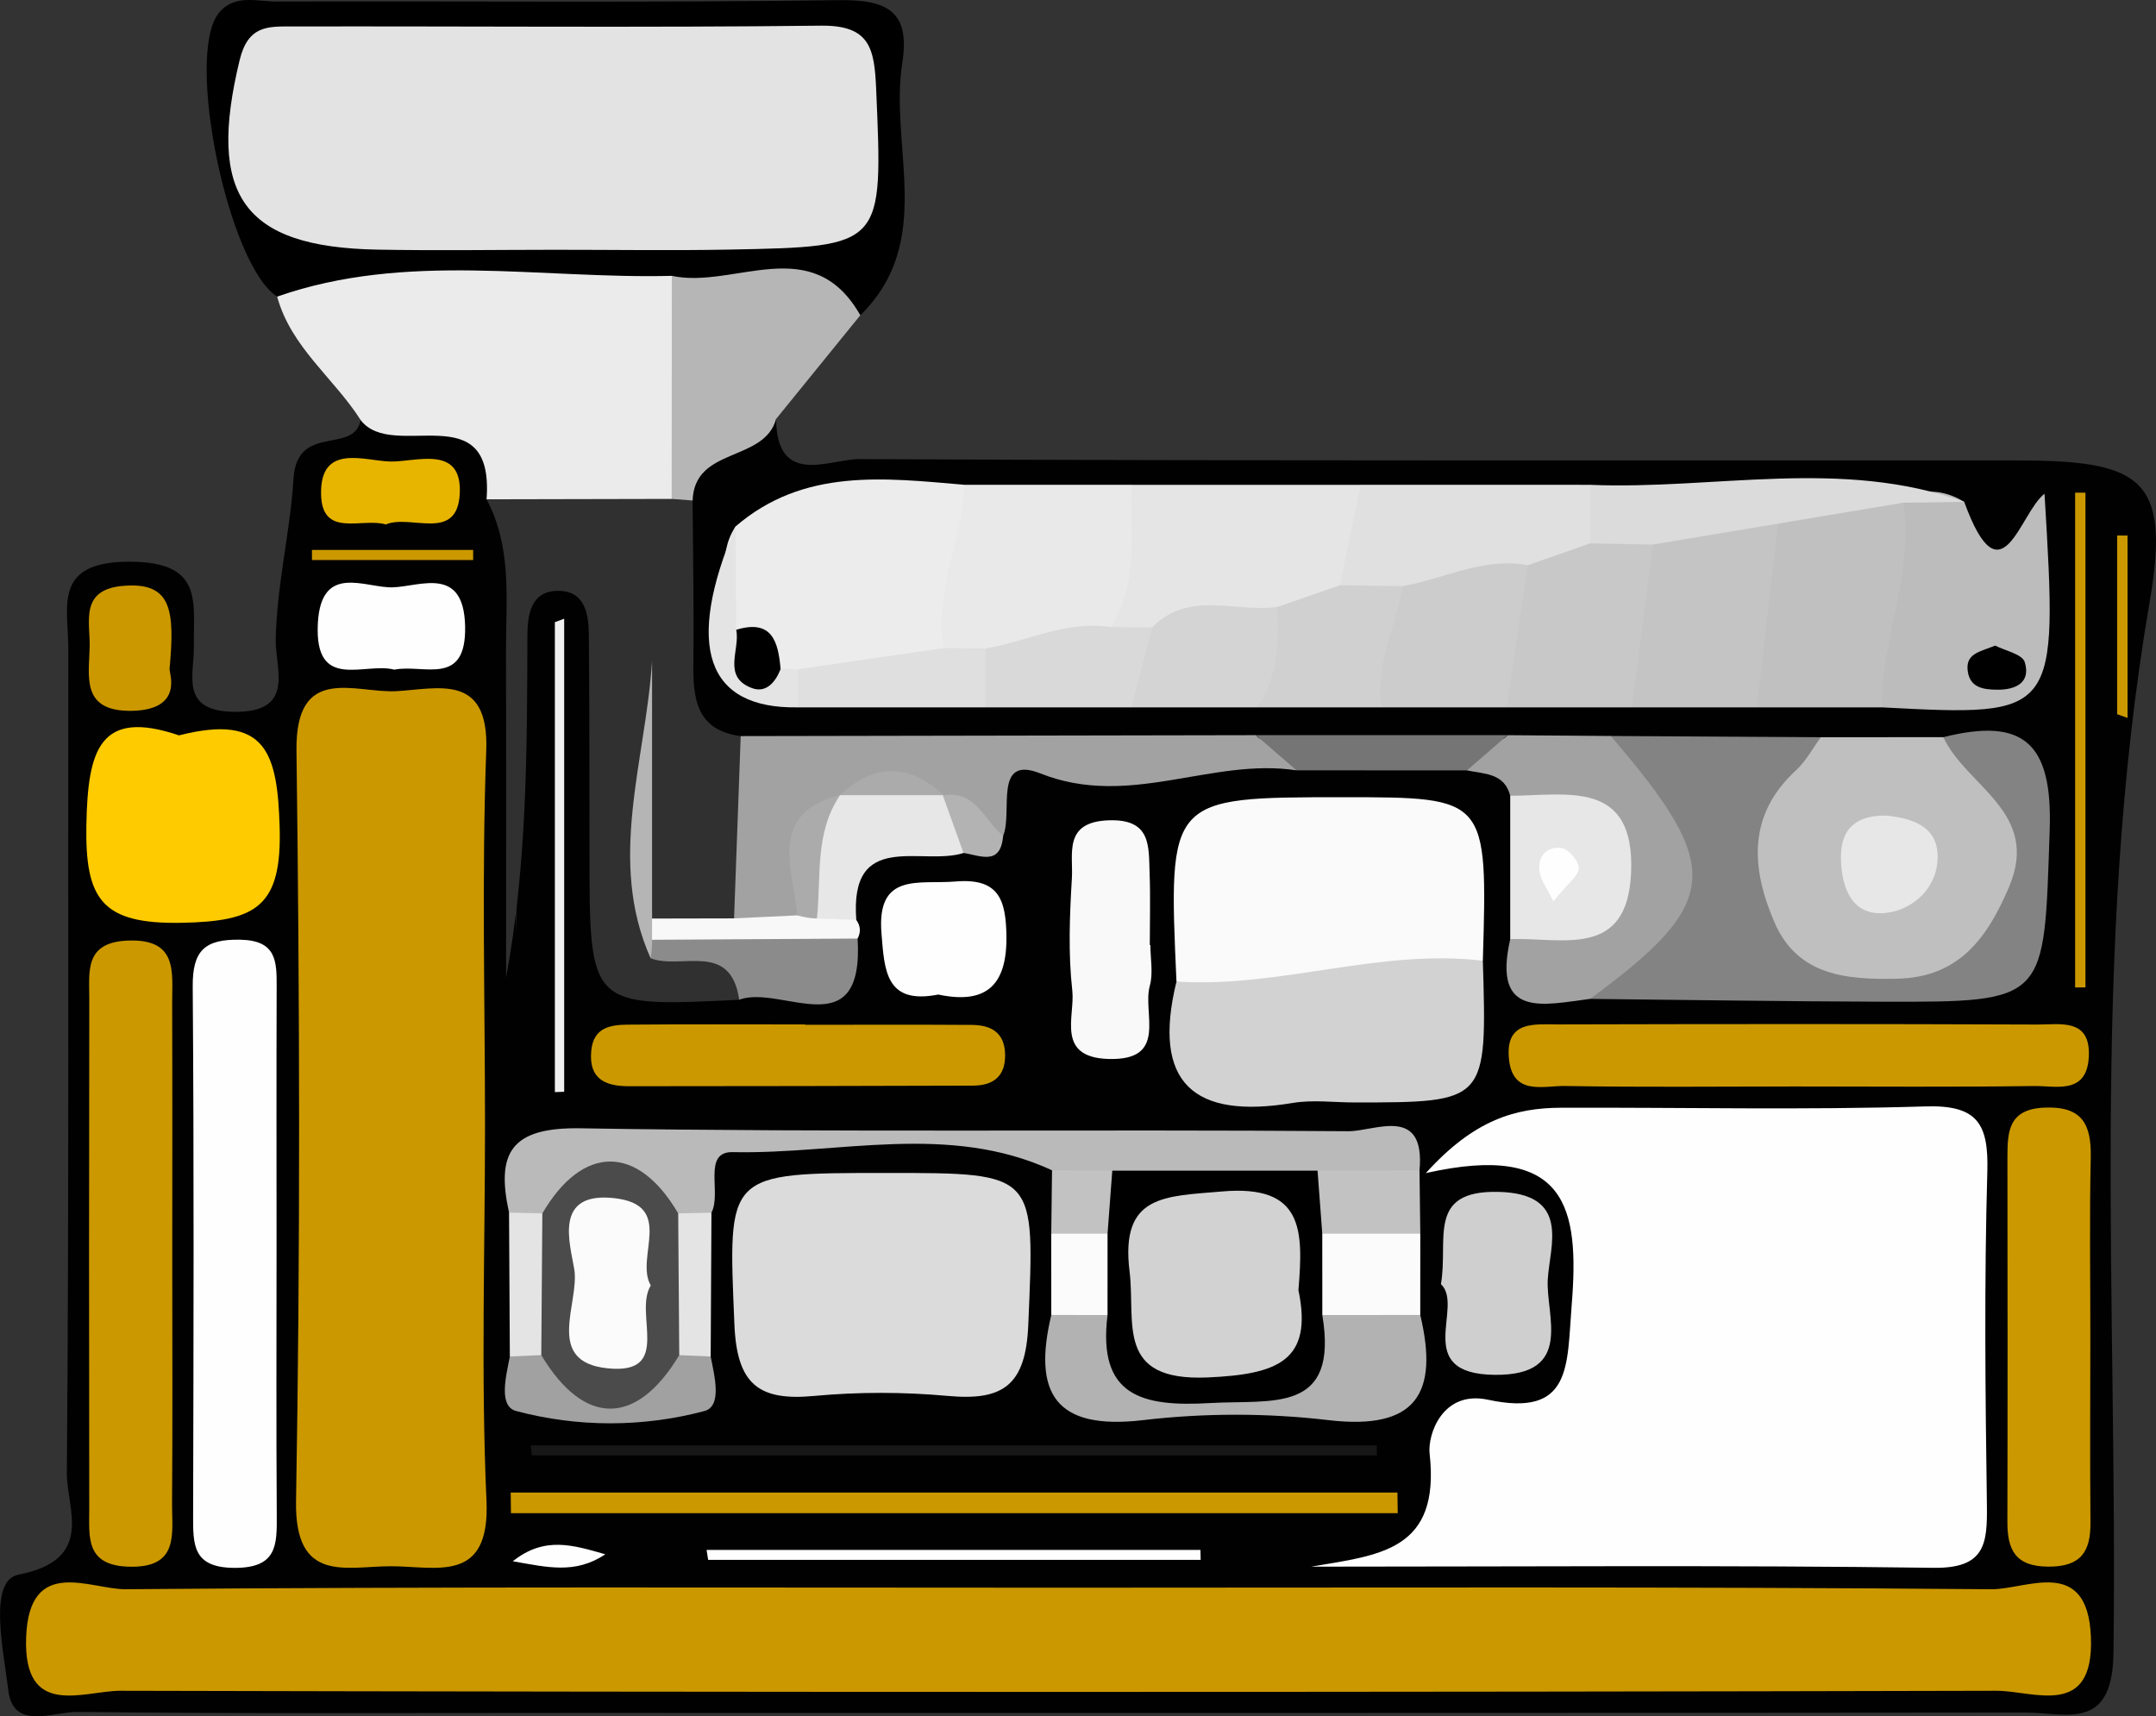 <?xml version="1.0" encoding="UTF-8" standalone="no"?>
<svg
   xmlns:dc="http://purl.org/dc/elements/1.1/"
   xmlns:cc="http://creativecommons.org/ns#"
   xmlns:rdf="http://www.w3.org/1999/02/22-rdf-syntax-ns#"
   xmlns:svg="http://www.w3.org/2000/svg"
   xmlns="http://www.w3.org/2000/svg"
   xmlns:sodipodi="http://sodipodi.sourceforge.net/DTD/sodipodi-0.dtd"
   xmlns:inkscape="http://www.inkscape.org/namespaces/inkscape"
   version="1.1"
   id="图层_1"
   x="0px"
   y="0px"
   width="103px"
   height="82px"
   viewBox="0 0 103 82"
   enable-background="new 0 0 103 82"
   xml:space="preserve"
   sodipodi:docname="罐体_28-01.svg"><rect x="0" y="0" width="103" height="82" fill="#333333" stroke="none"/><defs
   id="defs161" /><sodipodi:namedview
   pagecolor="#ffffff"
   bordercolor="#666666"
   borderopacity="1"
   objecttolerance="10"
   gridtolerance="10"
   guidetolerance="10"
   inkscape:pageopacity="0"
   inkscape:pageshadow="2"
   inkscape:window-width="640"
   inkscape:window-height="480"
   id="namedview159" />
<g
   id="g156">
	<path
   fill-rule="evenodd"
   clip-rule="evenodd"
   fill="#010101"
   d="M37.077,20.016c0.035,3.275,2.559,1.913,3.99,1.919   c18.414,0.09,36.828,0.055,55.243,0.063c5.934,0.003,7.411,0.796,6.394,6.715c-2.875,16.724-1.522,33.516-1.736,50.274   c-0.049,3.77-2.284,2.834-4.224,2.836c-23.226,0.027-46.451,0.018-69.677,0.018c-7.797,0-15.595,0.041-23.391-0.047   c-1.126-0.014-3.05,0.906-3.279-1.031c-0.222-1.879-0.986-5.24,0.489-5.529c3.676-0.721,2.295-3.133,2.308-4.863   c0.108-13.121,0.05-26.243,0.07-39.367C3.266,29,2.493,26.827,6.199,26.837c3.555,0.01,3.03,1.933,3.062,4.075   c0.02,1.32-0.682,3.052,1.889,3.097c2.99,0.053,1.998-2.047,2.023-3.441c0.046-2.611,0.694-5.164,0.848-7.682   c0.163-2.696,2.89-1.141,3.209-2.818c3.679-1.029,6.519-0.424,7.494,3.836c-0.07,7.222-0.069,14.451-0.075,20.626   c0.146-3.749-0.044-8.554,0.056-13.357c0.032-1.543-0.576-3.699,2.052-3.652c2.185,0.039,2.519,1.931,2.655,3.591   c0.301,3.643,0.208,7.307,0.111,10.957c-0.083,3.141,1.105,4.724,4.338,4.465c1.979-0.574,4.854,1.551,5.864-1.962   c0.037-0.49,0.109-0.968,0.19-1.451c0.476-2.891,2.666-3.327,5.016-3.533c1.062-0.023,1.716-0.635,2.172-1.541   c1.084-1.944,2.769-1.87,4.726-1.757c3.461,0.201,6.923-0.577,10.411-0.325c2.543,0.018,5.083-0.041,7.622,0.049   c1.218,0.058,2.214,0.5,2.819,1.619c0.903,2.039,0.556,4.217,0.681,6.336c-0.262,2.816,1.721,2.603,3.544,2.603   c5.259-0.137,10.514-0.094,15.761,0.023c3.127,0.07,4.192-1.292,3.819-4.134c-0.334-2.546,1.549-6.539-3.743-6.013   c-1.976-0.021-3.945,0.021-5.918-0.027c-3.238-0.027-6.474,0.031-9.711-0.027c-1.803,0.031-3.61,0.143-5.383-0.331   c-3.975-0.226-7.953-0.05-11.93-0.105c-8.167,0.099-16.327,0.756-24.498,0.241c-3.092-0.621-3.396-3.037-3.564-5.549   c-0.131-1.939-0.163-3.876,0.064-5.807C32.299,21.858,33.882,20.053,37.077,20.016z"
   id="path2" />
	<path
   fill-rule="evenodd"
   clip-rule="evenodd"
   fill="#EBEBEB"
   d="M23.245,23.854c0.377-5.057-4.488-1.763-6.016-3.786   c-1.273-2.003-3.331-3.475-3.987-5.896c-0.302-1.601,0.879-2.152,1.986-2.203c5.67-0.262,11.384-1.263,16.969,0.683   c2.639,3.75,1.175,7.558,0.154,11.361C29.277,26.205,26.246,25.861,23.245,23.854z"
   id="path4" />
	<path
   fill-rule="evenodd"
   clip-rule="evenodd"
   d="M32.096,13.18c-6.294,0.158-12.666-1.173-18.854,0.992   c-2.33-1.477-4.416-11.508-2.794-13.543c0.743-0.929,1.831-0.553,2.771-0.556c8.947-0.026,17.896,0.058,26.841-0.065   c2.312-0.031,3.435,0.516,3.047,2.989c-0.633,4.028,1.599,8.531-2.006,12.065C38.158,14.15,34.849,15,32.096,13.18z"
   id="path6" />
	<path
   fill-rule="evenodd"
   clip-rule="evenodd"
   fill="#B6B6B6"
   d="M32.096,13.18c2.998,0.642,6.712-2.152,9.004,1.882   c-1.341,1.651-2.684,3.303-4.023,4.955c-0.569,2.079-3.903,1.321-3.988,3.896c-0.364,0.379-0.696,0.354-1-0.076   C32.09,20.285,32.093,16.733,32.096,13.18z"
   id="path8" />
	<path
   fill-rule="evenodd"
   clip-rule="evenodd"
   fill="#FEFEFE"
   d="M62.636,74.853c3.292-0.559,6.179-0.756,5.662-5.402   c-0.101-0.904,0.609-3.039,2.788-2.574c4.031,0.863,3.766-1.641,3.999-4.521c0.378-4.65-0.22-7.822-6.967-6.307   c2.309-2.556,4.278-3.117,6.473-3.123c5.794-0.02,11.592,0.117,17.38-0.063c2.493-0.08,3.037,0.817,2.971,3.114   c-0.151,5.301-0.096,10.609-0.021,15.91c0.025,1.865-0.07,3.053-2.542,3.021C82.466,74.774,72.551,74.853,62.636,74.853z"
   id="path10" />
	<path
   fill-rule="evenodd"
   clip-rule="evenodd"
   fill="#CB9800"
   d="M50.817,75.858c14.769,0,29.54-0.055,44.309,0.074   c1.692,0.016,4.611-1.621,4.765,2.287c0.153,3.924-2.739,2.561-4.51,2.564c-29.871,0.072-59.744,0.072-89.616,0   c-1.769-0.004-4.662,1.365-4.516-2.559c0.146-3.908,3.065-2.279,4.759-2.293C20.944,75.804,35.88,75.858,50.817,75.858z"
   id="path12" />
	<path
   fill-rule="evenodd"
   clip-rule="evenodd"
   fill="#CB9800"
   d="M23.171,53.782c0,5.975-0.198,11.959,0.07,17.92   c0.179,3.971-2.372,3.137-4.541,3.131c-2.159-0.006-4.626,0.855-4.557-3.119c0.207-11.943,0.176-23.898,0.021-35.845   c-0.055-4.19,2.81-2.737,4.777-2.846c1.971-0.109,4.429-0.886,4.289,2.836C23.008,41.826,23.171,47.808,23.171,53.782z"
   id="path14" />
	<path
   fill-rule="evenodd"
   clip-rule="evenodd"
   fill="#303030"
   d="M32.088,23.837c0.333,0.025,0.667,0.05,1,0.076   c0.018,2.569,0.067,5.138,0.037,7.707c-0.021,1.712,0.1,3.263,2.261,3.551c1.743,2.932,1.482,5.883,0.09,8.848   c-1.294,1.007-2.683,1.026-4.127,0.384c-1.497-3.614-0.278-7.35-0.594-9.81c0.512,2.571-1.365,6.529,1.01,10.159   c1.621,0.491,4.2-0.148,3.549,3.016c-7.15,0.354-7.148,0.354-7.152-6.976c-0.002-3.473-0.002-6.946-0.029-10.419   c-0.009-1.022-0.172-2.144-1.471-2.143c-1.297,0.001-1.463,1.123-1.466,2.145c-0.017,5.437-0.008,10.873-1.019,16.339   c0-5.192,0.01-10.385-0.004-15.576c-0.006-2.463,0.303-4.973-0.929-7.282C26.193,23.849,29.141,23.843,32.088,23.837z"
   id="path16" />
	<path
   fill-rule="evenodd"
   clip-rule="evenodd"
   fill="#DBDBDB"
   d="M42.363,56.042c7.224,0,7.064-0.008,6.762,7.258   c-0.121,2.895-1.206,3.635-3.832,3.396c-2.119-0.193-4.284-0.197-6.402,0c-2.657,0.25-3.688-0.561-3.806-3.422   C34.785,56.034,34.631,56.042,42.363,56.042z"
   id="path18" />
	<path
   fill-rule="evenodd"
   clip-rule="evenodd"
   fill="#FAFAFA"
   d="M56.204,46.898C55.81,38.09,55.81,38.09,64.17,38.09   c6.899,0,6.899,0,6.671,7.813C66.058,47.654,61.269,49.302,56.204,46.898z"
   id="path20" />
	<path
   fill-rule="evenodd"
   clip-rule="evenodd"
   fill="#CB9800"
   d="M8.23,60.376c0,3.82,0.018,7.641-0.01,11.457   c-0.01,1.439,0.364,3.102-2.084,3.021c-2.065-0.068-1.871-1.43-1.873-2.736C4.252,63.981,4.25,55.845,4.265,47.709   c0.003-1.288-0.243-2.685,1.835-2.769c2.414-0.099,2.12,1.512,2.125,2.982C8.239,52.074,8.23,56.226,8.23,60.376z"
   id="path22" />
	<path
   fill-rule="evenodd"
   clip-rule="evenodd"
   fill="#FEFEFE"
   d="M13.212,59.528c0,4.291-0.019,8.584,0.01,12.877   c0.01,1.418,0.012,2.506-2.002,2.506c-2.021-0.002-1.997-1.104-1.994-2.516c0.02-8.418,0.045-16.837-0.019-25.256   c-0.013-1.714,0.563-2.274,2.271-2.241c1.73,0.032,1.744,1.026,1.739,2.249C13.203,51.275,13.212,55.401,13.212,59.528z"
   id="path24" />
	<path
   fill-rule="evenodd"
   clip-rule="evenodd"
   fill="#838383"
   d="M76.951,35.164c3.346,0.02,6.69,0.039,10.037,0.059   c0.321,1.628-1.018,2.692-1.392,4.083c-0.599,2.229-0.459,4.354,1.693,5.622c1.977,1.165,4.161,1.055,5.953-0.467   c1.822-1.545,2.267-3.505,0.969-5.696c-0.65-1.097-1.663-2.072-1.372-3.543c3.829-0.962,5.224,0.265,5.082,4.437   c-0.28,8.199-0.039,8.222-8.027,8.201c-4.642-0.014-9.284-0.087-13.926-0.134c-0.144-0.945,0.42-1.557,1.025-2.127   c2.695-2.542,3.48-5.184,0.566-8.137C76.979,36.869,76.696,36.05,76.951,35.164z"
   id="path26" />
	<path
   fill-rule="evenodd"
   clip-rule="evenodd"
   fill="#BFBFBF"
   d="M92.84,35.221c1.096,2.357,4.658,3.586,3.141,7.152   c-1.037,2.441-2.39,4.323-5.345,4.389c-2.414,0.053-4.759-0.138-5.863-2.695c-1.109-2.568-1.311-5.118,1.036-7.27   c0.475-0.436,0.79-1.046,1.18-1.574C88.938,35.223,90.889,35.221,92.84,35.221z"
   id="path28" />
	<path
   fill-rule="evenodd"
   clip-rule="evenodd"
   fill="#D2D2D2"
   d="M56.204,46.898c4.922,0.323,9.694-1.59,14.637-0.995   c0.202,6.769,0.202,6.769-6.129,6.771c-0.985,0-1.992-0.137-2.951,0.023C57.035,53.484,55.019,51.751,56.204,46.898z"
   id="path30" />
	<path
   fill-rule="evenodd"
   clip-rule="evenodd"
   fill="#CB9800"
   d="M99.863,63.78c-0.002,2.988-0.02,5.977,0.006,8.965   c0.013,1.391-0.455,2.111-2.006,2.107c-1.573-0.006-1.967-0.787-1.963-2.148c0.016-5.809,0.008-11.619,0.002-17.428   c0-1.226,0.062-2.277,1.753-2.355c1.821-0.083,2.263,0.793,2.228,2.396C99.82,58.138,99.865,60.96,99.863,63.78z"
   id="path32" />
	<path
   fill-rule="evenodd"
   clip-rule="evenodd"
   fill="#CB9800"
   d="M24.398,71.312c14.122,0,28.242,0,42.363,0   c0.006,0.328,0.01,0.656,0.014,0.986c-14.122,0-28.243,0-42.365,0C24.406,71.968,24.402,71.64,24.398,71.312z"
   id="path34" />
	<path
   fill-rule="evenodd"
   clip-rule="evenodd"
   fill="#CB9800"
   d="M85.722,51.91c-3.651,0.002-7.304,0.041-10.953-0.023   c-1.031-0.018-2.511,0.485-2.682-1.305c-0.177-1.837,1.23-1.635,2.354-1.637c7.635-0.02,15.27-0.025,22.903,0.006   c1.078,0.004,2.549-0.319,2.445,1.555c-0.101,1.81-1.571,1.367-2.616,1.383C93.356,51.943,89.539,51.91,85.722,51.91z"
   id="path36" />
	<path
   fill-rule="evenodd"
   clip-rule="evenodd"
   fill="#A2A2A2"
   d="M35.069,43.879c0.104-2.902,0.211-5.807,0.317-8.709   c8.205-0.016,16.411-0.029,24.616-0.045c0.523,0.701,2.455-0.222,1.936,1.681c-4.061-0.62-7.98,1.839-12.233,0.148   c-2.272-0.904-1.306,1.86-1.782,2.98c-1.175,0.452-1.809-0.549-2.664-0.976c-0.369-0.187-0.73-0.376-1.11-0.54   c-1.045-0.353-2.075-0.333-3.093,0.061c-0.363,0.216-0.718,0.44-1.049,0.703c-1.784,1.348-0.292,4.155-2.38,5.354   C36.65,44.801,35.755,44.742,35.069,43.879z"
   id="path38" />
	<path
   fill-rule="evenodd"
   clip-rule="evenodd"
   fill="#ECECEC"
   d="M35.139,25.154c3.259-2.807,7.117-2.317,10.946-1.991   c1.666,2.737,0.415,5.264-0.558,7.814c-1.922,1.851-4.322,2.02-6.796,1.929c-0.531-0.025-1.041-0.152-1.529-0.366   c-1.132-0.713-1.959-1.691-2.496-2.917C34.787,28.129,34.217,26.568,35.139,25.154z"
   id="path40" />
	<path
   fill-rule="evenodd"
   clip-rule="evenodd"
   fill="#FECB00"
   d="M8.552,35.135c4.184-1.067,4.7,0.873,4.807,4.369   c0.114,3.82-1.111,4.518-4.678,4.586c-3.81,0.072-4.624-1.101-4.554-4.699C4.197,35.846,4.746,33.842,8.552,35.135z"
   id="path42" />
	<path
   fill-rule="evenodd"
   clip-rule="evenodd"
   fill="#BABABA"
   d="M24.319,57.938c-0.622-2.841,0.069-4.085,3.411-4.03   c12.228,0.204,24.462,0.043,36.692,0.14c1.245,0.01,3.677-1.268,3.394,1.87c-1.386,1.375-3.16,1.334-4.917,1.359   c-3.158-0.031-6.318,0.051-9.481-0.06c-1.202-0.07-2.301-0.388-3.158-1.302c-4.959-2.287-10.167-0.758-15.253-0.868   c-1.469-0.033-0.52,1.948-1.018,2.891c-0.544,0.534-1.188,0.577-1.879,0.386c-1.972-1.398-3.946-1.408-5.921,0.014   C25.496,58.528,24.856,58.472,24.319,57.938z"
   id="path44" />
	<path
   fill-rule="evenodd"
   clip-rule="evenodd"
   fill="#E9E9E9"
   d="M45.088,30.962c-0.48-2.704,0.885-5.171,0.997-7.799   c2.655,0,5.312,0,7.967,0c1.846,2.468,1.506,4.799-0.435,7.033c-1.933,1.226-4.104,1.614-6.341,1.771   C46.424,31.901,45.664,31.635,45.088,30.962z"
   id="path46" />
	<path
   fill-rule="evenodd"
   clip-rule="evenodd"
   fill="#BCBCBC"
   d="M93.838,23.979c1.782,4.895,2.637,0.534,3.836-0.389   c0.641,10.646,0.641,10.646-7.762,10.207c-1.934-3.419-0.534-6.606,0.683-9.806C91.673,23.34,92.755,23.32,93.838,23.979z"
   id="path48" />
	<path
   fill-rule="evenodd"
   clip-rule="evenodd"
   fill="#E5E5E5"
   d="M53.056,29.963c1.371-2.113,0.94-4.493,0.997-6.799   c3.651,0,7.304,0,10.957,0c1.265,1.85,0.216,3.41-0.617,5.002c-0.918,0.961-2.075,1.477-3.342,1.791   c-1.963,0.326-3.965,0.353-5.929,0.711C54.34,30.708,53.622,30.552,53.056,29.963z"
   id="path50" />
	<path
   fill-rule="evenodd"
   clip-rule="evenodd"
   fill="#CB9800"
   d="M38.462,48.963c2.655,0,5.311-0.012,7.965,0.006   c0.918,0.006,1.573,0.358,1.591,1.422c0.016,1.052-0.585,1.475-1.531,1.479c-5.476,0.02-10.951,0.025-16.428,0.029   c-1.113,0-1.941-0.321-1.813-1.694c0.105-1.12,0.918-1.241,1.753-1.249c2.821-0.025,5.643-0.01,8.464-0.01   C38.462,48.951,38.462,48.957,38.462,48.963z"
   id="path52" />
	<path
   fill-rule="evenodd"
   clip-rule="evenodd"
   fill="#A2A2A2"
   d="M76.951,35.164c5.412,6.298,5.284,7.943-0.982,12.561   c-2.187,0.272-4.695,0.978-3.819-2.855c0.602-0.558,1.292-0.973,2.097-1.124c1.421-0.271,2.354-0.867,2.249-2.541   c-0.095-1.488-1.117-1.786-2.25-2.051c-0.799-0.187-1.494-0.575-2.096-1.132c-0.282-1.097-1.242-1.038-2.063-1.213   c-0.527-1.913,1.414-0.98,1.936-1.683C73.664,35.139,75.308,35.15,76.951,35.164z"
   id="path54" />
	<path
   fill-rule="evenodd"
   clip-rule="evenodd"
   fill="#C0C0C0"
   d="M90.918,24.02c0.547,3.35-1.07,6.477-1.006,9.777   c-1.992,0-3.984,0-5.977,0c-2.161-3.119-0.702-5.986,0.609-8.867C86.563,23.905,88.646,23.29,90.918,24.02z"
   id="path56" />
	<path
   fill-rule="evenodd"
   clip-rule="evenodd"
   fill="#C4C4C4"
   d="M84.941,25.019c-0.335,2.926-0.67,5.852-1.006,8.778   c-1.992,0-3.984,0.002-5.977,0.002c-1.896-2.85-0.559-5.42,0.683-8.003C80.608,24.472,82.601,23.314,84.941,25.019z"
   id="path58" />
	<path
   fill-rule="evenodd"
   clip-rule="evenodd"
   fill="#E0E0E0"
   d="M64.012,27.964c0.333-1.6,0.665-3.201,0.998-4.801   c3.651,0.001,7.304,0.001,10.956,0.001c0.83,0.886,0.892,1.886,0.437,2.963c-0.783,1.214-1.973,1.748-3.33,2.002   c-2.076,0.199-4.092,0.801-6.18,0.965C65.794,29.076,64.759,28.884,64.012,27.964z"
   id="path60" />
	<path
   fill-rule="evenodd"
   clip-rule="evenodd"
   fill="#B2B2B2"
   d="M67.851,62.827c0.89,3.732-0.175,5.52-4.384,5.025   c-2.918-0.344-5.941-0.344-8.859,0c-4.209,0.494-5.273-1.295-4.383-5.025c0.878-0.725,1.827-0.789,2.833-0.313   c3.542,4.449,6.432,4.389,10.257-0.23C64.933,61.602,66.463,61.618,67.851,62.827z"
   id="path62" />
	<path
   fill-rule="evenodd"
   clip-rule="evenodd"
   fill="#F9F9F9"
   d="M54.958,45.153c0,0.652,0.141,1.344-0.028,1.949   c-0.365,1.312,0.907,3.591-1.994,3.493c-2.507-0.084-1.571-2.05-1.708-3.259c-0.199-1.772-0.127-3.59-0.02-5.38   c0.07-1.153-0.419-2.676,1.736-2.762c2.072-0.082,1.929,1.241,1.977,2.53c0.043,1.142,0.009,2.285,0.009,3.427   C54.938,45.151,54.948,45.151,54.958,45.153z"
   id="path64" />
	<path
   fill-rule="evenodd"
   clip-rule="evenodd"
   fill="#C8C8C8"
   d="M72.988,27.006c0.991-0.349,1.982-0.695,2.975-1.044   c1.016-0.755,2.018-0.852,3.003,0.055c-0.336,2.594-0.67,5.188-1.007,7.782c-1.992,0-3.984,0-5.977,0   C70.12,31.208,71.256,29.063,72.988,27.006z"
   id="path66" />
	<path
   fill-rule="evenodd"
   clip-rule="evenodd"
   fill="#CFCFCF"
   d="M68.838,61.354c0.373-2.105-0.709-4.482,2.73-4.408   c3.479,0.074,2.479,2.549,2.375,4.168c-0.108,1.73,1.288,4.611-2.532,4.574C67.415,65.649,69.974,62.413,68.838,61.354z"
   id="path68" />
	<path
   fill-rule="evenodd"
   clip-rule="evenodd"
   fill="#171717"
   d="M25.357,69.058c13.473,0,26.945,0,40.417,0   c0.002,0.16,0.004,0.32,0.006,0.479c-13.457,0-26.915,0-40.373,0C25.391,69.378,25.375,69.218,25.357,69.058z"
   id="path70" />
	<path
   fill-rule="evenodd"
   clip-rule="evenodd"
   fill="#CCCCCC"
   d="M72.988,27.006c-0.336,2.264-0.671,4.527-1.006,6.793   c-1.992,0-3.984,0-5.977,0c-1.754-2.295-0.767-4.114,1.006-5.795C69.001,27.655,70.873,26.606,72.988,27.006z"
   id="path72" />
	<path
   fill-rule="evenodd"
   clip-rule="evenodd"
   fill="#DBDBDB"
   d="M78.966,26.017c-1.001-0.018-2.002-0.035-3.003-0.054   c0.001-0.933,0.002-1.866,0.003-2.798c5.958,0.246,11.999-1.304,17.872,0.814c-0.974,0.014-1.947,0.027-2.92,0.041   c-1.992,0.333-3.984,0.666-5.977,0.999C82.95,25.352,80.958,25.684,78.966,26.017z"
   id="path74" />
	<path
   fill-rule="evenodd"
   clip-rule="evenodd"
   fill="#FEFEFE"
   d="M44.824,47.518c-2.522,0.497-2.568-1.166-2.712-2.908   c-0.247-2.963,1.801-2.347,3.532-2.493c2.071-0.177,2.415,0.865,2.437,2.622C48.11,47.146,47.049,47.987,44.824,47.518z"
   id="path76" />
	<path
   fill-rule="evenodd"
   clip-rule="evenodd"
   fill="#E7E7E7"
   d="M72.149,38.021c2.71-0.012,5.961-0.806,5.775,3.668   c-0.172,4.155-3.313,3.092-5.775,3.18C72.149,42.586,72.149,40.305,72.149,38.021z"
   id="path78" />
	<path
   fill-rule="evenodd"
   clip-rule="evenodd"
   fill="#D0D0D0"
   d="M67.012,28.003c-0.308,1.936-1.354,3.744-1.006,5.795   c-1.983,0-3.967,0-5.951,0c-0.726-1.815-0.252-3.388,0.979-4.804c0.992-0.343,1.986-0.687,2.979-1.03   C65.012,27.977,66.012,27.99,67.012,28.003z"
   id="path80" />
	<path
   fill-rule="evenodd"
   clip-rule="evenodd"
   fill="#D4D4D4"
   d="M61.033,28.995c0.063,1.682,0.043,3.345-0.979,4.804   c-2,0-4.001,0-6.002,0c-1.27-1.695,0.031-2.717,0.996-3.827C56.806,28.179,59.033,29.286,61.033,28.995z"
   id="path82" />
	<path
   fill-rule="evenodd"
   clip-rule="evenodd"
   fill="#D9D9D9"
   d="M55.049,29.972c-0.332,1.275-0.664,2.551-0.996,3.827   c-2.325,0-4.65-0.002-6.973-0.002c-0.826-0.941-0.779-1.878,0.011-2.813c1.988-0.343,3.862-1.353,5.965-1.021   C53.72,29.966,54.385,29.969,55.049,29.972z"
   id="path84" />
	<path
   fill-rule="evenodd"
   clip-rule="evenodd"
   fill="#FEFEFE"
   d="M18.839,31.995c-1.414-0.376-3.827,1.073-3.654-2.212   c0.154-2.912,2.285-1.676,3.582-1.721c1.32-0.045,3.392-1.048,3.453,1.862C22.283,32.842,20.234,31.714,18.839,31.995z"
   id="path86" />
	<path
   fill-rule="evenodd"
   clip-rule="evenodd"
   fill="#CB9800"
   d="M99.136,47.179c0-7.879,0-15.76,0-23.641c0.166,0,0.33,0,0.494,0   c0,7.881,0,15.76,0,23.639C99.466,47.177,99.302,47.179,99.136,47.179z"
   id="path88" />
	<path
   fill-rule="evenodd"
   clip-rule="evenodd"
   fill="#FEFEFE"
   d="M33.756,74.054c7.865,0,15.729,0,23.594,0   c0.004,0.156,0.007,0.314,0.01,0.473c-7.842,0-15.686,0-23.529,0C33.807,74.368,33.782,74.21,33.756,74.054z"
   id="path90" />
	<path
   fill-rule="evenodd"
   clip-rule="evenodd"
   fill="#E7E7E7"
   d="M46.032,40.754c-1.975,0.639-5.456-1.139-5.124,3.201   c-0.758,0.56-1.464,0.489-2.119-0.177c-0.222-2.091-0.994-4.312,1.355-5.801l-0.022,0.016c1.653-0.807,3.307-0.807,4.961,0   l-0.041,0.011C45.973,38.704,47.226,39.288,46.032,40.754z"
   id="path92" />
	<path
   fill-rule="evenodd"
   clip-rule="evenodd"
   fill="#CB9800"
   d="M8.1,31.96c-0.021,0.181,0.693,1.956-1.797,2.002   c-2.448,0.044-2.049-1.642-2.019-3.058c0.026-1.208-0.496-2.761,1.656-2.917C8.185,27.822,8.363,29.127,8.1,31.96z"
   id="path94" />
	<path
   fill-rule="evenodd"
   clip-rule="evenodd"
   fill="#F0F0F0"
   d="M26.953,29.56c0,7.535,0,15.069,0,22.604   c-0.148,0.004-0.296,0.01-0.445,0.014c0-7.483,0-14.967,0-22.451C26.657,29.671,26.804,29.615,26.953,29.56z"
   id="path96" />
	<path
   fill-rule="evenodd"
   clip-rule="evenodd"
   fill="#DFDFDF"
   d="M47.09,30.984c-0.004,0.937-0.008,1.876-0.011,2.813   c-2.988,0-5.976,0-8.964,0c-0.592-0.61-0.578-1.216,0.009-1.819c2.321-0.337,4.643-0.676,6.964-1.015   C45.755,30.97,46.422,30.976,47.09,30.984z"
   id="path98" />
	<path
   fill-rule="evenodd"
   clip-rule="evenodd"
   fill="#8B8B8B"
   d="M35.314,47.766c-0.403-2.819-2.776-1.416-4.231-1.981   c-0.229-0.645-0.018-1.069,0.636-1.271c3.085,0.097,6.194-0.507,9.253,0.331C41.283,50.083,37.314,47.016,35.314,47.766z"
   id="path100" />
	<path
   fill-rule="evenodd"
   clip-rule="evenodd"
   fill="#E7B400"
   d="M18.433,25.057c-1.147-0.337-3.05,0.666-3.094-1.438   c-0.053-2.459,2.075-1.598,3.301-1.568c1.227,0.029,3.463-0.835,3.323,1.561C21.83,25.915,19.619,24.554,18.433,25.057z"
   id="path102" />
	<path
   fill-rule="evenodd"
   clip-rule="evenodd"
   fill="#FBFBFB"
   d="M67.851,62.827c-1.561,0.002-3.119,0.002-4.68,0.004   c-1.385-1.267-1.279-2.664-0.369-4.136c1.746-1.198,3.432-1.153,5.051,0.249C67.853,60.239,67.851,61.533,67.851,62.827z"
   id="path104" />
	<path
   fill-rule="evenodd"
   clip-rule="evenodd"
   fill="#757575"
   d="M72.021,35.125c-0.646,0.561-1.29,1.122-1.936,1.683   c-2.717,0-5.433-0.002-8.148-0.002c-0.645-0.559-1.29-1.12-1.936-1.681C64.009,35.125,68.016,35.125,72.021,35.125z"
   id="path106" />
	<path
   fill-rule="evenodd"
   clip-rule="evenodd"
   fill="#A1A1A1"
   d="M33.952,64.812c0.18,0.93,0.56,2.379-0.304,2.607   c-2.947,0.781-6.04,0.781-8.988-0.002c-0.862-0.227-0.482-1.678-0.303-2.605c0.557-0.512,1.197-0.533,1.877-0.334   c1.949,1.398,3.899,1.406,5.852-0.014C32.767,64.263,33.404,64.302,33.952,64.812z"
   id="path108" />
	<path
   fill-rule="evenodd"
   clip-rule="evenodd"
   fill="#C2C2C2"
   d="M67.853,58.944c-1.561,0-3.123-0.002-4.684-0.002   c-1.014-0.934-0.916-1.949-0.226-3.01c1.624-0.006,3.247-0.012,4.872-0.016C67.827,56.927,67.841,57.936,67.853,58.944z"
   id="path110" />
	<path
   fill-rule="evenodd"
   clip-rule="evenodd"
   fill="#E4E4E4"
   d="M25.859,64.745c-0.5,0.021-1.002,0.043-1.502,0.066   c-0.013-2.293-0.025-4.584-0.038-6.874c0.53,0.012,1.061,0.025,1.591,0.036C28.022,60.247,28.065,62.503,25.859,64.745z"
   id="path112" />
	<path
   fill-rule="evenodd"
   clip-rule="evenodd"
   fill="#E4E4E4"
   d="M33.952,64.812c-0.5-0.021-1.002-0.043-1.502-0.066   c-2.206-2.24-2.163-4.498-0.05-6.771c0.529-0.011,1.06-0.024,1.589-0.036C33.977,60.228,33.964,62.521,33.952,64.812z"
   id="path114" />
	<path
   fill-rule="evenodd"
   clip-rule="evenodd"
   fill="#E4E4E4"
   d="M38.125,31.978c-0.003,0.607-0.006,1.213-0.009,1.819   c-4.376,0.072-5.403-2.91-2.977-8.643c0.011,1.645,0.021,3.29,0.031,4.935c0.769,0.556,0.96,1.767,2.121,1.876   C37.569,31.968,37.847,31.972,38.125,31.978z"
   id="path116" />
	<path
   fill-rule="evenodd"
   clip-rule="evenodd"
   fill="#FBFBFB"
   d="M52.91,62.831c-0.894-0.002-1.79-0.002-2.686-0.004   c-0.001-1.294-0.002-2.588-0.002-3.883c1.028-0.914,2.08-0.91,3.152-0.076C54.18,60.302,54.256,61.649,52.91,62.831z"
   id="path118" />
	<path
   fill-rule="evenodd"
   clip-rule="evenodd"
   fill="#CB9800"
   d="M101.146,34.124c0-2.846,0-5.693,0-8.539   c0.164,0.001,0.329,0.002,0.494,0.003c0,2.904,0,5.809,0,8.713C101.475,34.241,101.31,34.183,101.146,34.124z"
   id="path120" />
	<path
   fill-rule="evenodd"
   clip-rule="evenodd"
   fill="#F8F8F8"
   d="M40.971,44.844c-3.273,0.02-6.548,0.039-9.821,0.058   c-0.25-0.226-0.333-0.451-0.248-0.678c0.083-0.224,0.167-0.337,0.25-0.337c1.306-0.002,2.611-0.006,3.917-0.008   c1.007-0.049,2.014-0.095,3.021-0.144c0.372-0.325,0.688-0.296,0.938,0.149c0.627,0.023,1.254,0.047,1.881,0.07   C41.112,44.237,41.133,44.536,40.971,44.844z"
   id="path122" />
	<path
   fill-rule="evenodd"
   clip-rule="evenodd"
   fill="#C2C2C2"
   d="M52.912,58.942c-0.896,0-1.792,0.002-2.69,0.002   c0.012-1.009,0.025-2.018,0.037-3.029c0.96,0.006,1.92,0.012,2.878,0.018C53.829,56.993,53.926,58.009,52.912,58.942z"
   id="path124" />
	<path
   fill-rule="evenodd"
   clip-rule="evenodd"
   fill="#CB9800"
   d="M22.606,26.759c-2.568,0-5.135,0-7.702,0   c0-0.162-0.001-0.324-0.002-0.485c2.567,0,5.135,0,7.702,0C22.604,26.435,22.606,26.597,22.606,26.759z"
   id="path126" />
	<path
   fill-rule="evenodd"
   clip-rule="evenodd"
   fill="#B3B3B3"
   d="M46.032,40.754c-0.33-0.917-0.659-1.833-0.99-2.75   c1.575-0.276,1.975,1.206,2.881,1.931C47.803,41.388,46.831,40.872,46.032,40.754z"
   id="path128" />
	<path
   fill-rule="evenodd"
   clip-rule="evenodd"
   fill="#FEFEFE"
   d="M28.918,74.261c-1.447,0.971-2.794,0.613-4.42,0.334   C26.026,73.38,27.379,73.825,28.918,74.261z"
   id="path130" />
	<path
   fill-rule="evenodd"
   clip-rule="evenodd"
   fill="#E3E3E3"
   d="M26.455,11.934c-2.808,0.002-5.617,0.045-8.425-0.007   c-6.437-0.118-8.144-2.614-6.579-9.065c0.406-1.67,1.38-1.596,2.497-1.598c8.425-0.017,16.849,0.06,25.272-0.038   c2.339-0.027,2.554,1.083,2.637,3.02c0.322,7.521,0.393,7.536-6.977,7.678C32.073,11.978,29.263,11.932,26.455,11.934z"
   id="path132" />
	<path
   fill-rule="evenodd"
   clip-rule="evenodd"
   fill="#B5B5B5"
   d="M31.152,43.887c0,0.337-0.002,0.676-0.002,1.015   c0.008,0.297-0.015,0.591-0.067,0.883c-2.091-4.679-0.229-9.473,0.069-14.216C31.152,35.674,31.152,39.781,31.152,43.887z"
   id="path134" />
	<path
   fill-rule="evenodd"
   clip-rule="evenodd"
   fill="#E7E7E7"
   d="M90.14,38.968c1.214,0.136,2.408,0.504,2.428,1.927   c0.022,1.5-1.146,2.553-2.424,2.717c-1.631,0.208-2.178-1.147-2.196-2.622C87.928,39.523,88.758,38.939,90.14,38.968z"
   id="path136" />
	<path
   fill-rule="evenodd"
   clip-rule="evenodd"
   fill="#ABABAB"
   d="M39.027,43.885c-0.319-0.01-0.631-0.059-0.938-0.149   c-0.197-2.235-1.447-4.845,2.053-5.758C38.907,39.783,39.24,41.884,39.027,43.885z"
   id="path138" />
	<path
   fill-rule="evenodd"
   clip-rule="evenodd"
   fill="#ABABAB"
   d="M45.083,37.993c-1.654-0.002-3.308-0.002-4.961-0.002   C41.775,36.459,43.428,36.459,45.083,37.993z"
   id="path140" />
	<path
   fill-rule="evenodd"
   clip-rule="evenodd"
   d="M37.292,31.966c-0.243,0.627-0.693,1.159-1.363,0.912   c-1.453-0.538-0.554-1.837-0.758-2.788C36.891,29.567,37.179,30.667,37.292,31.966z"
   id="path142" />
	<path
   fill-rule="evenodd"
   clip-rule="evenodd"
   d="M52.912,58.942c0.076-1.003,0.151-2.006,0.226-3.01c3.269,0,6.537,0,9.806,0   c0.075,1.004,0.15,2.007,0.226,3.01c0,1.295,0.001,2.593,0.002,3.889c0.792,4.746-2.404,4.033-5.371,4.205   c-3.247,0.189-5.37-0.33-4.89-4.205C52.911,61.535,52.912,60.237,52.912,58.942z"
   id="path144" />
	<path
   fill-rule="evenodd"
   clip-rule="evenodd"
   fill="#4B4B4B"
   d="M32.4,57.974c0.017,2.258,0.033,4.516,0.05,6.771   c-2.044,3.412-4.548,3.41-6.591,0c0.017-2.258,0.033-4.514,0.051-6.771C27.839,54.671,30.469,54.671,32.4,57.974z"
   id="path146" />
	<path
   fill-rule="evenodd"
   clip-rule="evenodd"
   d="M95.32,30.846c0.454,0.238,1.294,0.405,1.411,0.793   c0.298,0.981-0.443,1.328-1.333,1.314c-0.626-0.01-1.271-0.083-1.389-0.867C93.881,31.224,94.573,31.147,95.32,30.846z"
   id="path148" />
	<path
   fill-rule="evenodd"
   clip-rule="evenodd"
   fill="#FEFEFE"
   d="M74.208,43.063c-0.29-0.606-0.605-1.006-0.662-1.44   c-0.097-0.73,0.374-1.22,1.074-1.099c0.334,0.056,0.804,0.625,0.804,0.962C75.424,41.834,74.926,42.179,74.208,43.063z"
   id="path150" />
	<path
   fill-rule="evenodd"
   clip-rule="evenodd"
   fill="#D2D2D2"
   d="M62.031,61.642c0.709,3.389-1.009,4.021-4.329,4.17   c-4.441,0.197-3.438-2.617-3.739-5.073c-0.451-3.675,1.69-3.574,4.411-3.812C62.275,56.585,62.269,58.761,62.031,61.642z"
   id="path152" />
	<path
   fill-rule="evenodd"
   clip-rule="evenodd"
   fill="#FBFBFB"
   d="M31.09,61.417c-0.835,1.344,1.08,4.293-2.08,3.957   c-3.029-0.318-1.308-3.115-1.576-4.738c-0.202-1.229-0.999-3.693,1.878-3.394C32.306,57.556,30.308,60.076,31.09,61.417z"
   id="path154" />
</g>
</svg>
